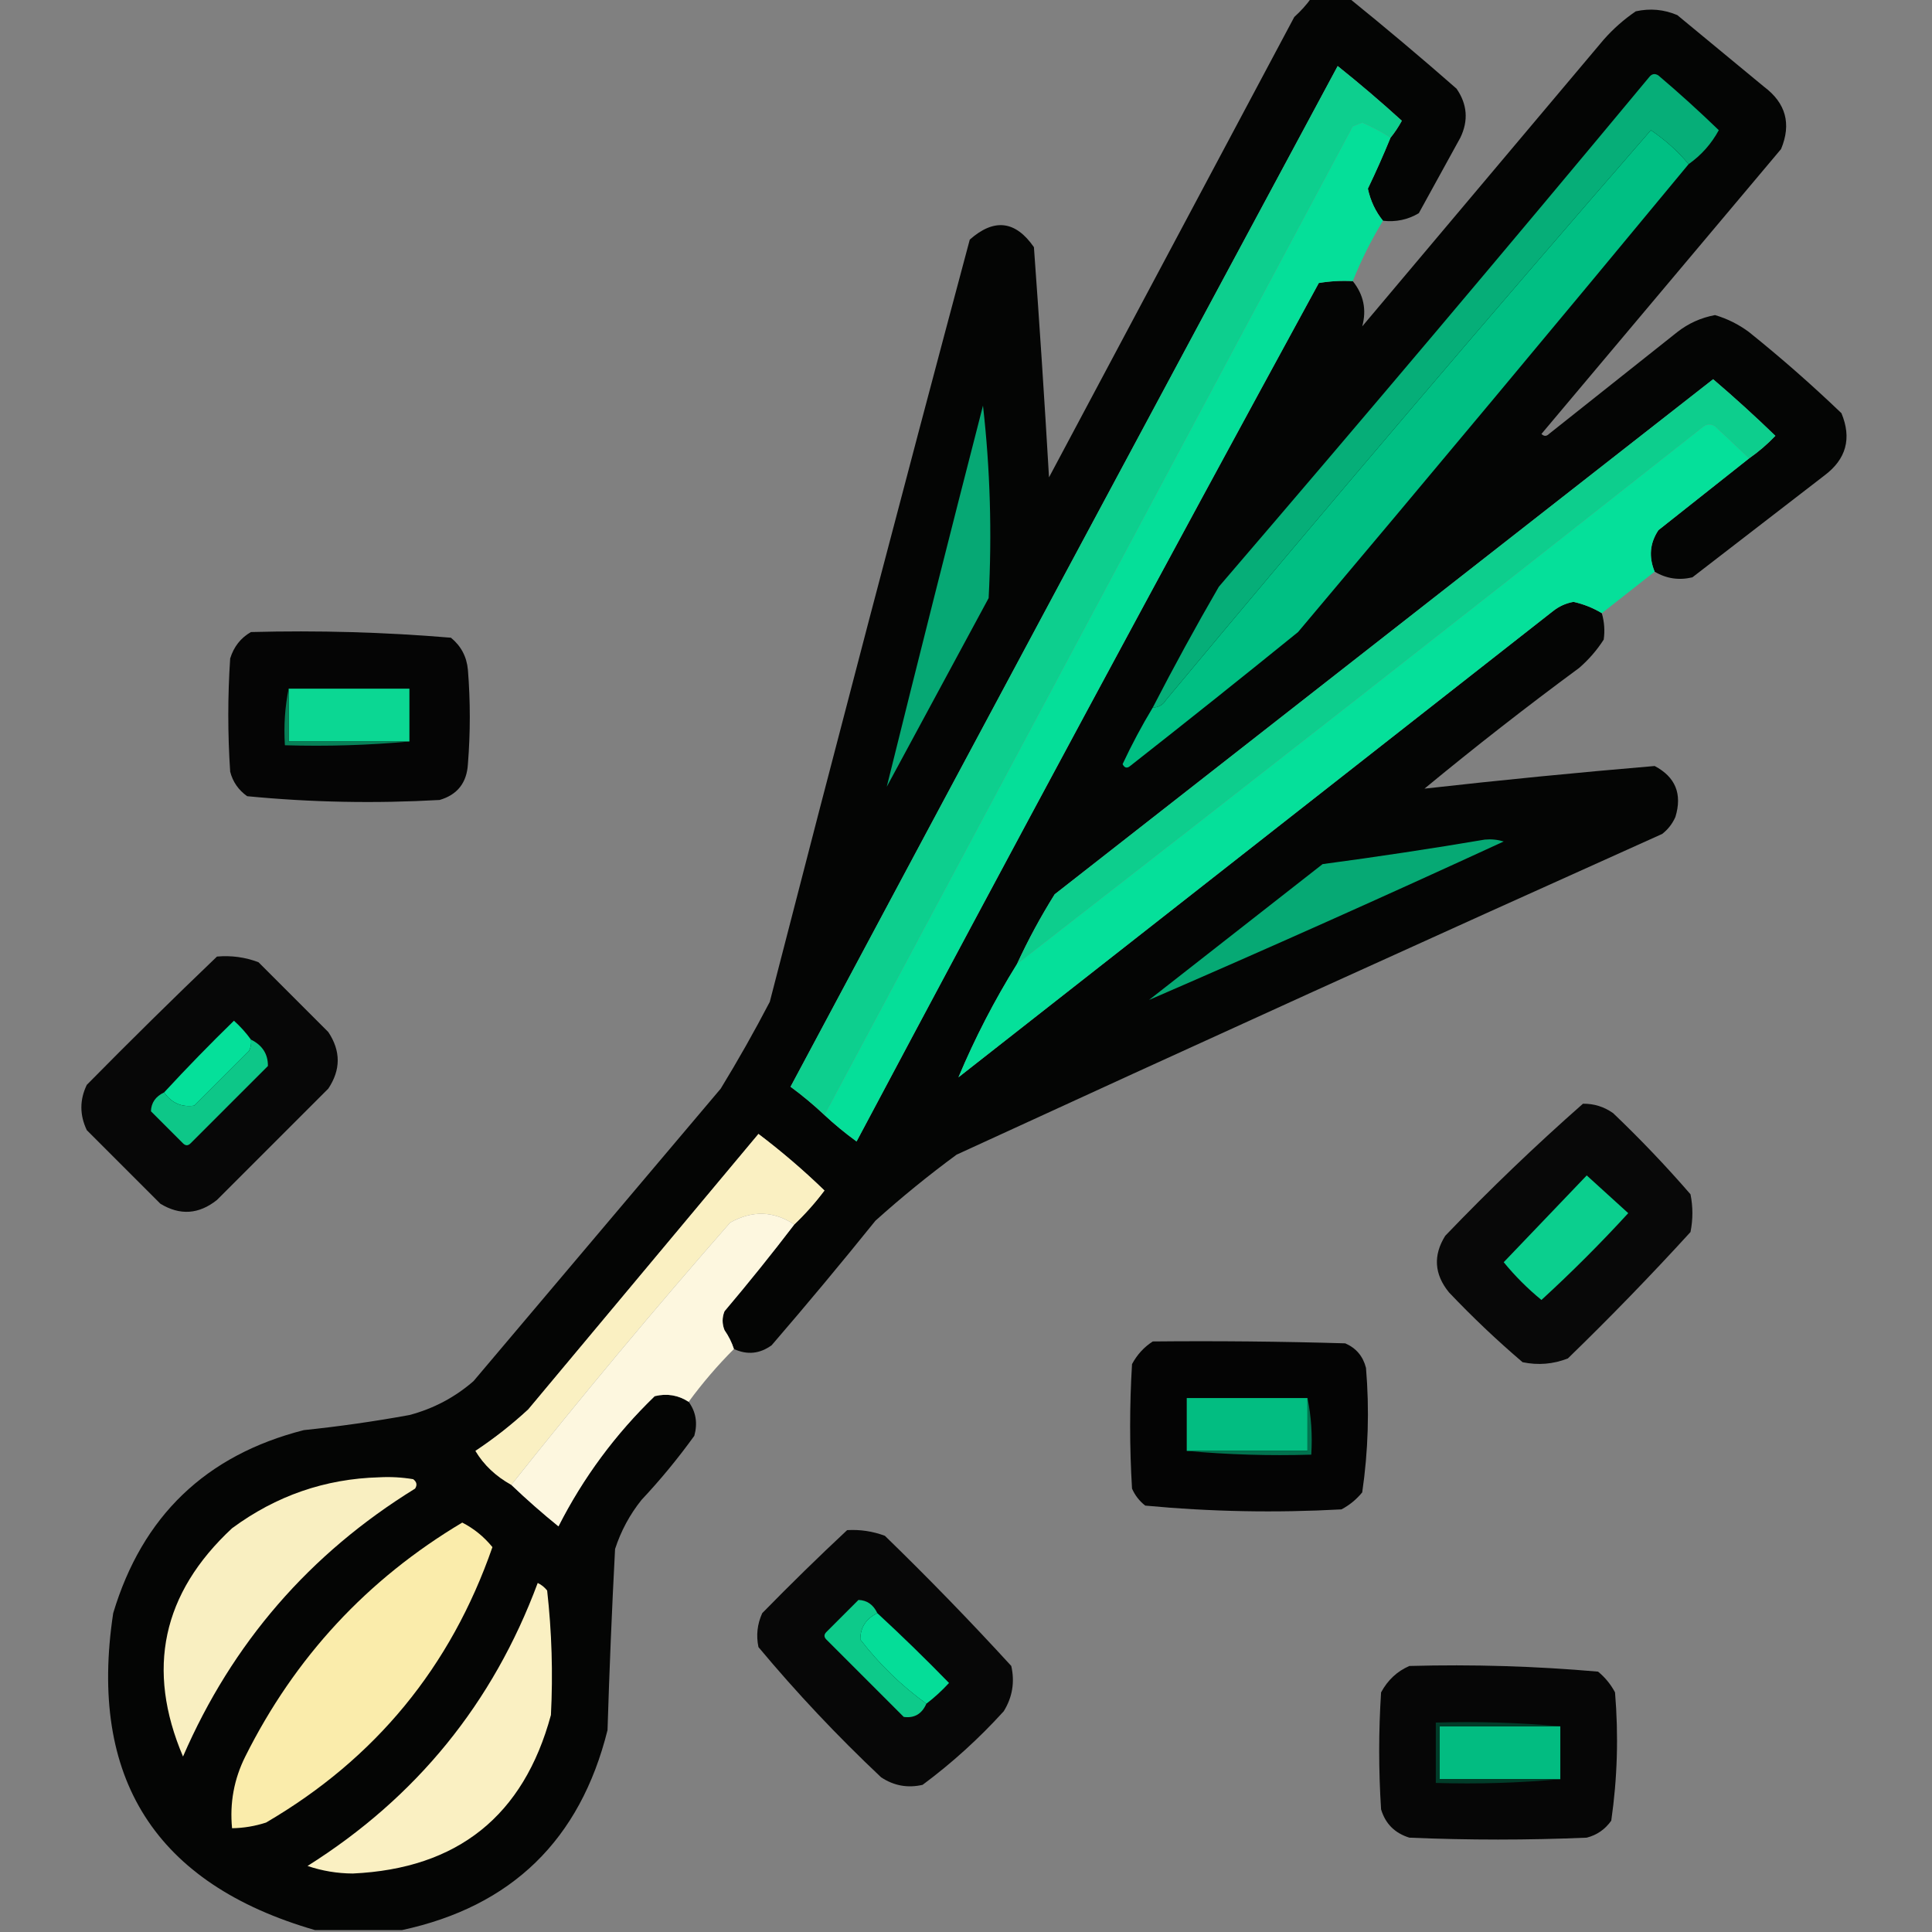<?xml version="1.0" encoding="UTF-8"?>
<!DOCTYPE svg PUBLIC "-//W3C//DTD SVG 1.1//EN" "http://www.w3.org/Graphics/SVG/1.1/DTD/svg11.dtd">
<svg xmlns="http://www.w3.org/2000/svg" version="1.1" width="512px" height="512px" style="shape-rendering:geometricPrecision; text-rendering:geometricPrecision; image-rendering:optimizeQuality; fill-rule:evenodd; clip-rule:evenodd" xmlns:xlink="http://www.w3.org/1999/xlink">
<rect width="100%" height="100%" fill="#808080" stroke="none"/>
<g><path style="opacity:0.97" fill="#010201" d="M 347.5,-0.5 C 350.833,-0.5 354.167,-0.5 357.5,-0.5C 367.102,7.26 376.602,15.26 386,23.5C 388.856,27.639 389.19,31.972 387,36.5C 383.333,43.167 379.667,49.833 376,56.5C 373.096,58.227 369.93,58.894 366.5,58.5C 364.522,56.04 363.188,53.207 362.5,50C 364.625,45.58 366.625,41.08 368.5,36.5C 369.601,35.152 370.601,33.652 371.5,32C 365.98,26.979 360.314,22.146 354.5,17.5C 306.039,107.587 257.706,197.754 209.5,288C 212.665,290.335 215.665,292.835 218.5,295.5C 221.144,297.969 223.977,300.302 227,302.5C 267.452,226.428 308.285,150.594 349.5,75C 352.482,74.502 355.482,74.335 358.5,74.5C 361.376,78.093 362.209,82.093 361,86.5C 382.333,61.167 403.667,35.833 425,10.5C 427.537,7.628 430.37,5.128 433.5,3C 437.295,2.163 440.961,2.496 444.5,4C 452.167,10.333 459.833,16.667 467.5,23C 473.275,27.327 474.775,32.827 472,39.5C 450.833,64.667 429.667,89.833 408.5,115C 409.167,115.667 409.833,115.667 410.5,115C 421.833,106 433.167,97 444.5,88C 447.457,85.688 450.791,84.188 454.5,83.5C 457.779,84.473 460.779,85.973 463.5,88C 471.963,94.794 480.13,101.961 488,109.5C 490.775,116.173 489.275,121.673 483.5,126C 471.833,135 460.167,144 448.5,153C 444.928,153.847 441.594,153.347 438.5,151.5C 436.888,147.588 437.221,143.921 439.5,140.5C 447.519,134.143 455.519,127.81 463.5,121.5C 466.029,119.735 468.362,117.735 470.5,115.5C 465.175,110.344 459.675,105.344 454,100.5C 395.833,146 337.667,191.5 279.5,237C 275.76,242.981 272.427,249.148 269.5,255.5C 263.511,265.146 258.345,275.146 254,285.5C 306.5,244.333 359,203.167 411.5,162C 413.134,160.692 414.968,159.858 417,159.5C 419.708,160.109 422.208,161.109 424.5,162.5C 425.167,164.819 425.334,167.153 425,169.5C 423.207,172.295 421.04,174.795 418.5,177C 404.547,187.285 390.88,197.952 377.5,209C 397.801,206.719 418.135,204.719 438.5,203C 444.025,205.919 445.858,210.419 444,216.5C 443.215,218.286 442.049,219.786 440.5,221C 378.048,249.059 315.714,277.393 253.5,306C 246.058,311.474 238.891,317.308 232,323.5C 223.022,334.646 213.855,345.646 204.5,356.5C 201.352,358.788 198.019,359.122 194.5,357.5C 193.928,355.745 193.094,354.078 192,352.5C 191.333,350.833 191.333,349.167 192,347.5C 198.38,339.959 204.547,332.292 210.5,324.5C 213.384,321.761 216.051,318.761 218.5,315.5C 212.986,310.155 207.153,305.155 201,300.5C 180.667,324.833 160.333,349.167 140,373.5C 135.62,377.548 130.954,381.215 126,384.5C 128.213,388.206 131.38,391.206 135.5,393.5C 139.473,397.301 143.64,400.968 148,404.5C 154.542,391.614 163.042,380.114 173.5,370C 176.741,369.207 179.741,369.707 182.5,371.5C 184.427,374.137 184.927,377.137 184,380.5C 179.711,386.458 175.044,392.124 170,397.5C 166.889,401.387 164.556,405.72 163,410.5C 162.158,426.486 161.492,442.486 161,458.5C 153.758,487.577 135.592,505.244 106.5,511.5C 98.833,511.5 91.167,511.5 83.5,511.5C 41.206,499.273 23.373,471.273 30,427.5C 37.707,401.793 54.54,385.626 80.5,379C 89.889,378.025 99.222,376.692 108.5,375C 114.896,373.303 120.562,370.303 125.5,366C 147.333,340.167 169.167,314.333 191,288.5C 195.587,280.996 199.92,273.329 204,265.5C 221.358,198.069 239.024,130.736 257,63.5C 263.445,57.79 269.112,58.457 274,65.5C 275.477,85.803 276.811,106.136 278,126.5C 299.667,85.833 321.333,45.167 343,4.5C 344.707,2.963 346.207,1.296 347.5,-0.5 Z"/></g>
<g><path style="opacity:1" fill="#0dcf8e" d="M 368.5,36.5 C 366.122,34.959 363.622,33.626 361,32.5C 360.167,32.833 359.333,33.167 358.5,33.5C 311.821,120.86 265.154,208.194 218.5,295.5C 215.665,292.835 212.665,290.335 209.5,288C 257.706,197.754 306.039,107.587 354.5,17.5C 360.314,22.146 365.98,26.979 371.5,32C 370.601,33.652 369.601,35.152 368.5,36.5 Z"/></g>
<g><path style="opacity:1" fill="#06ae78" d="M 447.5,43.5 C 444.617,40.049 441.284,37.049 437.5,34.5C 394.134,84.368 351.3,134.701 309,185.5C 308.184,186.823 307.017,187.489 305.5,187.5C 311.067,176.7 316.9,166.034 323,155.5C 361.376,110.793 399.376,65.793 437,20.5C 437.718,19.549 438.551,19.383 439.5,20C 445.009,24.677 450.342,29.51 455.5,34.5C 453.52,38.137 450.854,41.137 447.5,43.5 Z"/></g>
<g><path style="opacity:0.998" fill="#05df99" d="M 368.5,36.5 C 366.625,41.08 364.625,45.58 362.5,50C 363.188,53.207 364.522,56.04 366.5,58.5C 363.399,63.605 360.733,68.938 358.5,74.5C 355.482,74.335 352.482,74.502 349.5,75C 308.285,150.594 267.452,226.428 227,302.5C 223.977,300.302 221.144,297.969 218.5,295.5C 265.154,208.194 311.821,120.86 358.5,33.5C 359.333,33.167 360.167,32.833 361,32.5C 363.622,33.626 366.122,34.959 368.5,36.5 Z"/></g>
<g><path style="opacity:1" fill="#00bf83" d="M 447.5,43.5 C 413.211,84.96 378.711,126.294 344,167.5C 329.258,179.454 314.425,191.287 299.5,203C 298.668,203.688 298.002,203.521 297.5,202.5C 299.925,197.314 302.591,192.314 305.5,187.5C 307.017,187.489 308.184,186.823 309,185.5C 351.3,134.701 394.134,84.368 437.5,34.5C 441.284,37.049 444.617,40.049 447.5,43.5 Z"/></g>
<g><path style="opacity:1" fill="#0dce8d" d="M 463.5,121.5 C 460.574,118.683 457.574,115.849 454.5,113C 453.5,112.333 452.5,112.333 451.5,113C 390.984,160.75 330.318,208.25 269.5,255.5C 272.427,249.148 275.76,242.981 279.5,237C 337.667,191.5 395.833,146 454,100.5C 459.675,105.344 465.175,110.344 470.5,115.5C 468.362,117.735 466.029,119.735 463.5,121.5 Z"/></g>
<g><path style="opacity:1" fill="#06a874" d="M 260.5,107.5 C 262.409,124.302 262.909,141.302 262,158.5C 253,175.167 244,191.833 235,208.5C 243.327,174.858 251.827,141.191 260.5,107.5 Z"/></g>
<g><path style="opacity:0.998" fill="#05e09a" d="M 463.5,121.5 C 455.519,127.81 447.519,134.143 439.5,140.5C 437.221,143.921 436.888,147.588 438.5,151.5C 433.833,155.167 429.167,158.833 424.5,162.5C 422.208,161.109 419.708,160.109 417,159.5C 414.968,159.858 413.134,160.692 411.5,162C 359,203.167 306.5,244.333 254,285.5C 258.345,275.146 263.511,265.146 269.5,255.5C 330.318,208.25 390.984,160.75 451.5,113C 452.5,112.333 453.5,112.333 454.5,113C 457.574,115.849 460.574,118.683 463.5,121.5 Z"/></g>
<g><path style="opacity:0.961" fill="#000000" d="M 66.5,167.5 C 84.261,167.027 101.927,167.527 119.5,169C 122.181,171.194 123.681,174.027 124,177.5C 124.667,185.833 124.667,194.167 124,202.5C 123.698,207.463 121.198,210.629 116.5,212C 99.409,212.971 82.409,212.638 65.5,211C 63.19,209.363 61.69,207.196 61,204.5C 60.333,194.5 60.333,184.5 61,174.5C 61.967,171.379 63.8,169.046 66.5,167.5 Z"/></g>
<g><path style="opacity:1" fill="#0bd793" d="M 76.5,182.5 C 87.167,182.5 97.833,182.5 108.5,182.5C 108.5,187.167 108.5,191.833 108.5,196.5C 97.833,196.5 87.167,196.5 76.5,196.5C 76.5,191.833 76.5,187.167 76.5,182.5 Z"/></g>
<g><path style="opacity:1" fill="#078158" d="M 76.5,182.5 C 76.5,187.167 76.5,191.833 76.5,196.5C 87.167,196.5 97.833,196.5 108.5,196.5C 97.679,197.495 86.679,197.828 75.5,197.5C 75.18,192.305 75.513,187.305 76.5,182.5 Z"/></g>
<g><path style="opacity:1" fill="#06a974" d="M 393.5,222.5 C 395.199,222.34 396.866,222.506 398.5,223C 367.207,237.417 335.874,251.417 304.5,265C 319.833,253 335.167,241 350.5,229C 365.011,227.065 379.345,224.898 393.5,222.5 Z"/></g>
<g><path style="opacity:0.947" fill="#000100" d="M 57.5,253.5 C 61.308,253.163 64.974,253.663 68.5,255C 74.667,261.167 80.833,267.333 87,273.5C 90.333,278.5 90.333,283.5 87,288.5C 77.167,298.333 67.333,308.167 57.5,318C 52.697,321.831 47.697,322.164 42.5,319C 36,312.5 29.5,306 23,299.5C 21.087,295.471 21.087,291.471 23,287.5C 34.395,275.937 45.895,264.604 57.5,253.5 Z"/></g>
<g><path style="opacity:1" fill="#05e09a" d="M 66.5,275.5 C 66.65,276.552 66.483,277.552 66,278.5C 61.167,283.333 56.333,288.167 51.5,293C 48.137,293.48 45.47,292.313 43.5,289.5C 49.464,283.035 55.631,276.702 62,270.5C 63.707,272.037 65.207,273.704 66.5,275.5 Z"/></g>
<g><path style="opacity:1" fill="#0dc788" d="M 66.5,275.5 C 69.532,276.999 71.032,279.332 71,282.5C 64.167,289.333 57.333,296.167 50.5,303C 49.833,303.667 49.167,303.667 48.5,303C 45.667,300.167 42.833,297.333 40,294.5C 40.077,292.228 41.243,290.562 43.5,289.5C 45.47,292.313 48.137,293.48 51.5,293C 56.333,288.167 61.167,283.333 66,278.5C 66.483,277.552 66.65,276.552 66.5,275.5 Z"/></g>
<g><path style="opacity:0.94" fill="#000000" d="M 419.5,292.5 C 422.425,292.46 425.091,293.293 427.5,295C 434.698,301.864 441.532,309.03 448,316.5C 448.667,319.833 448.667,323.167 448,326.5C 437.53,337.971 426.697,349.137 415.5,360C 411.625,361.52 407.625,361.854 403.5,361C 396.698,355.199 390.198,349.032 384,342.5C 380.09,337.704 379.757,332.704 383,327.5C 394.783,315.213 406.95,303.546 419.5,292.5 Z"/></g>
<g><path style="opacity:1" fill="#faf0c2" d="M 210.5,324.5 C 205.011,320.89 199.344,320.723 193.5,324C 173.556,346.767 154.222,369.934 135.5,393.5C 131.38,391.206 128.213,388.206 126,384.5C 130.954,381.215 135.62,377.548 140,373.5C 160.333,349.167 180.667,324.833 201,300.5C 207.153,305.155 212.986,310.155 218.5,315.5C 216.051,318.761 213.384,321.761 210.5,324.5 Z"/></g>
<g><path style="opacity:1" fill="#0bcf8e" d="M 420.5,311.5 C 424.147,314.811 427.813,318.145 431.5,321.5C 424.167,329.5 416.5,337.167 408.5,344.5C 404.833,341.5 401.5,338.167 398.5,334.5C 405.855,326.813 413.188,319.146 420.5,311.5 Z"/></g>
<g><path style="opacity:1" fill="#fdf7df" d="M 210.5,324.5 C 204.547,332.292 198.38,339.959 192,347.5C 191.333,349.167 191.333,350.833 192,352.5C 193.094,354.078 193.928,355.745 194.5,357.5C 190.155,361.847 186.155,366.514 182.5,371.5C 179.741,369.707 176.741,369.207 173.5,370C 163.042,380.114 154.542,391.614 148,404.5C 143.64,400.968 139.473,397.301 135.5,393.5C 154.222,369.934 173.556,346.767 193.5,324C 199.344,320.723 205.011,320.89 210.5,324.5 Z"/></g>
<g><path style="opacity:0.972" fill="#000000" d="M 305.5,355.5 C 322.503,355.333 339.503,355.5 356.5,356C 359.381,357.251 361.214,359.417 362,362.5C 362.931,373.573 362.597,384.573 361,395.5C 359.457,397.378 357.624,398.878 355.5,400C 338.1,400.958 320.767,400.624 303.5,399C 301.951,397.786 300.785,396.286 300,394.5C 299.333,383.5 299.333,372.5 300,361.5C 301.36,358.977 303.193,356.977 305.5,355.5 Z"/></g>
<g><path style="opacity:1" fill="#02bd81" d="M 346.5,370.5 C 346.5,375.167 346.5,379.833 346.5,384.5C 335.833,384.5 325.167,384.5 314.5,384.5C 314.5,379.833 314.5,375.167 314.5,370.5C 325.167,370.5 335.833,370.5 346.5,370.5 Z"/></g>
<g><path style="opacity:1" fill="#01734f" d="M 346.5,370.5 C 347.487,375.305 347.821,380.305 347.5,385.5C 336.321,385.828 325.321,385.495 314.5,384.5C 325.167,384.5 335.833,384.5 346.5,384.5C 346.5,379.833 346.5,375.167 346.5,370.5 Z"/></g>
<g><path style="opacity:1" fill="#f9efc1" d="M 100.5,391.5 C 103.518,391.335 106.518,391.502 109.5,392C 110.451,392.718 110.617,393.551 110,394.5C 82.051,411.742 61.551,435.408 48.5,465.5C 38.653,442.377 42.987,422.21 61.5,405C 73.163,396.391 86.163,391.891 100.5,391.5 Z"/></g>
<g><path style="opacity:1" fill="#faecab" d="M 122.5,403.5 C 125.583,405.076 128.249,407.242 130.5,410C 119.465,441.755 99.465,466.088 70.5,483C 67.568,483.953 64.568,484.453 61.5,484.5C 60.849,477.816 62.015,471.483 65,465.5C 78.152,439.184 97.319,418.517 122.5,403.5 Z"/></g>
<g><path style="opacity:0.945" fill="#000000" d="M 224.5,405.5 C 227.941,405.301 231.274,405.801 234.5,407C 246.03,418.196 257.197,429.696 268,441.5C 268.965,445.782 268.298,449.782 266,453.5C 259.431,460.739 252.265,467.239 244.5,473C 240.548,473.912 236.881,473.245 233.5,471C 221.935,460.104 211.101,448.604 201,436.5C 200.348,433.406 200.682,430.406 202,427.5C 209.395,419.937 216.895,412.603 224.5,405.5 Z"/></g>
<g><path style="opacity:1" fill="#faf0c2" d="M 142.5,419.5 C 143.458,419.953 144.292,420.619 145,421.5C 146.232,432.479 146.566,443.479 146,454.5C 138.775,481.215 121.275,495.215 93.5,496.5C 89.386,496.481 85.386,495.814 81.5,494.5C 110.317,476.354 130.651,451.354 142.5,419.5 Z"/></g>
<g><path style="opacity:1" fill="#0dca8a" d="M 232.5,427.5 C 229.468,428.999 227.968,431.332 228,434.5C 233.061,441.063 238.894,446.729 245.5,451.5C 244.304,454.221 242.304,455.387 239.5,455C 232.667,448.167 225.833,441.333 219,434.5C 218.333,433.833 218.333,433.167 219,432.5C 221.833,429.667 224.667,426.833 227.5,424C 229.772,424.077 231.438,425.243 232.5,427.5 Z"/></g>
<g><path style="opacity:1" fill="#05dd98" d="M 232.5,427.5 C 238.965,433.464 245.298,439.631 251.5,446C 249.63,448.04 247.63,449.873 245.5,451.5C 238.894,446.729 233.061,441.063 228,434.5C 227.968,431.332 229.468,428.999 232.5,427.5 Z"/></g>
<g><path style="opacity:0.952" fill="#000000" d="M 373.5,441.5 C 390.237,441.044 406.903,441.544 423.5,443C 425.378,444.543 426.878,446.376 428,448.5C 428.955,459.931 428.622,471.264 427,482.5C 425.363,484.81 423.196,486.31 420.5,487C 404.833,487.667 389.167,487.667 373.5,487C 369.64,485.807 367.14,483.307 366,479.5C 365.333,469.167 365.333,458.833 366,448.5C 367.767,445.228 370.267,442.895 373.5,441.5 Z"/></g>
<g><path style="opacity:1" fill="#02bc81" d="M 413.5,457.5 C 413.5,462.167 413.5,466.833 413.5,471.5C 402.833,471.5 392.167,471.5 381.5,471.5C 381.5,466.833 381.5,462.167 381.5,457.5C 392.167,457.5 402.833,457.5 413.5,457.5 Z"/></g>
<g><path style="opacity:1" fill="#013c29" d="M 413.5,457.5 C 402.833,457.5 392.167,457.5 381.5,457.5C 381.5,462.167 381.5,466.833 381.5,471.5C 392.167,471.5 402.833,471.5 413.5,471.5C 402.679,472.495 391.679,472.828 380.5,472.5C 380.5,467.167 380.5,461.833 380.5,456.5C 391.679,456.172 402.679,456.505 413.5,457.5 Z"/></g>
</svg>
